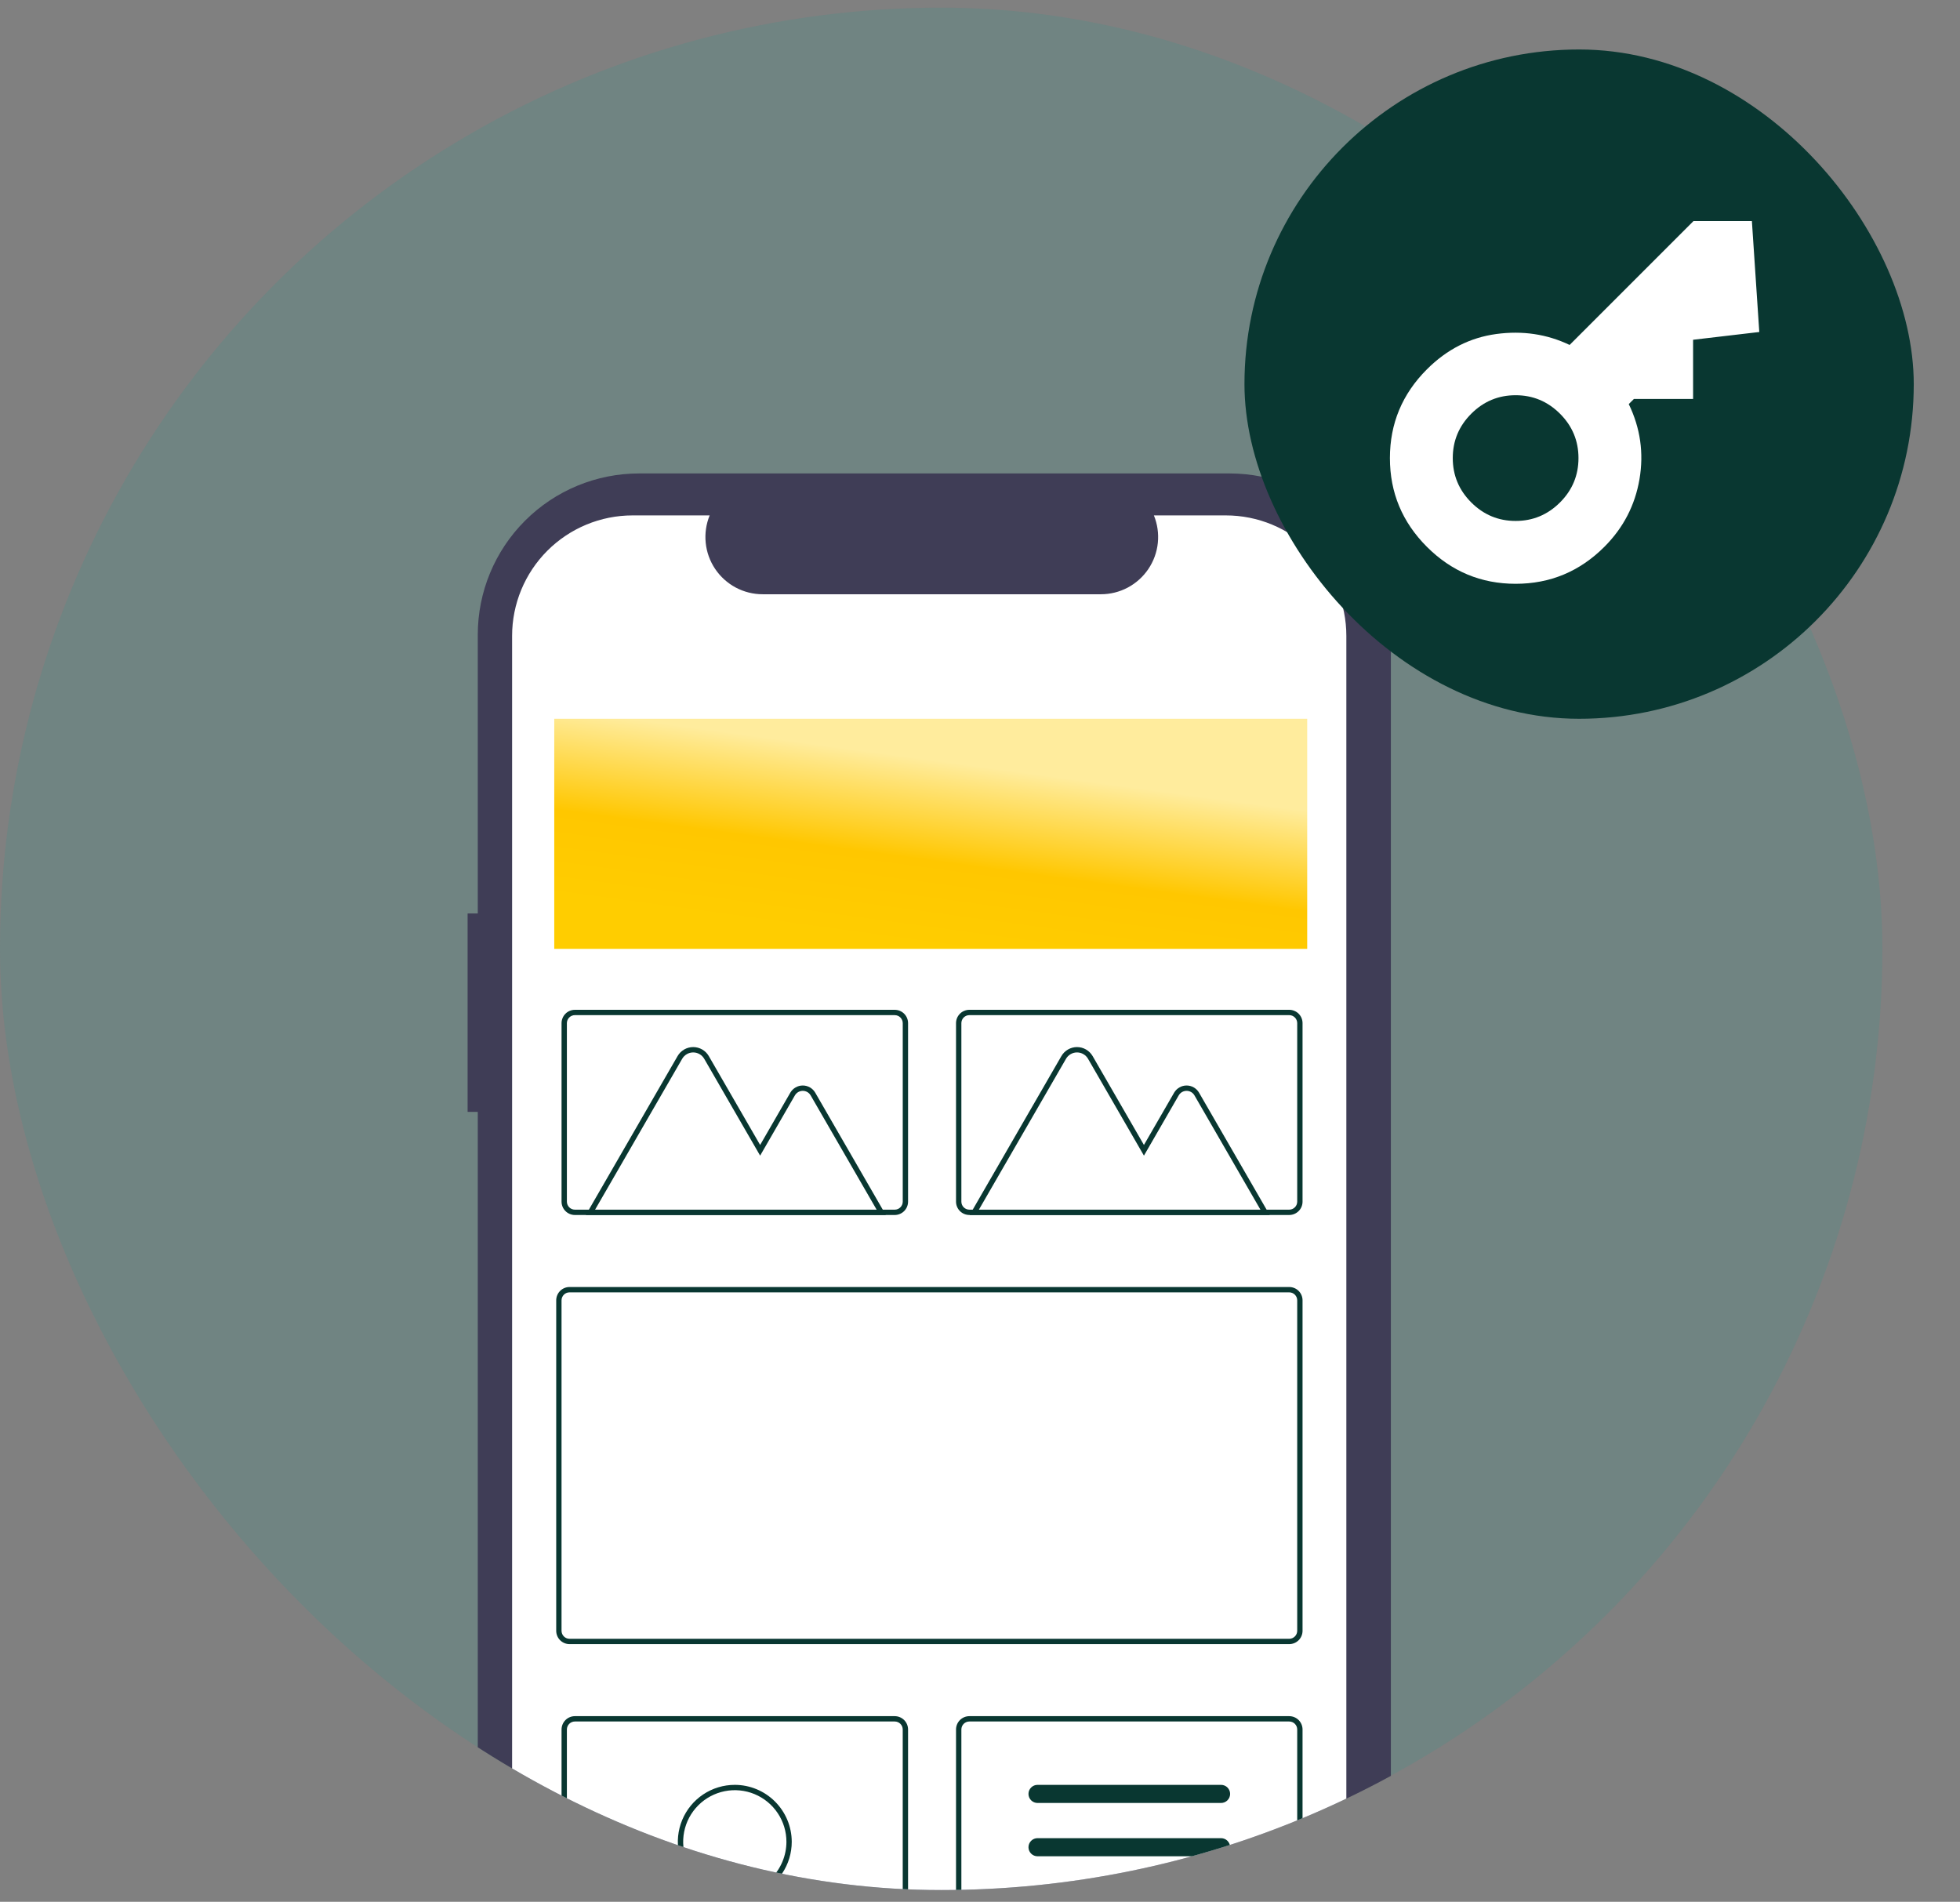 <svg width="101" height="98" viewBox="0 0 101 98" fill="none" xmlns="http://www.w3.org/2000/svg">
<rect x="0" y="0" width="101" height="98" fill="#808080" stroke="none"/>
<g clip-path="url(#clip0_176_4815)">
<circle cx="48.5" cy="48.895" r="48.5" fill="#1A9D8C" fill-opacity="0.15"/>
<path d="M24.096 47.071H24.62V32.709C24.62 30.505 25.496 28.39 27.055 26.832C28.614 25.273 30.728 24.397 32.932 24.397H63.36C65.564 24.397 67.678 25.273 69.237 26.832C70.796 28.39 71.672 30.505 71.672 32.709V111.499C71.672 113.703 70.796 115.818 69.237 117.376C67.678 118.935 65.564 119.811 63.36 119.811H32.932C30.728 119.811 28.614 118.935 27.055 117.376C25.496 115.818 24.62 113.703 24.62 111.499V57.294H24.096V47.071Z" fill="#3F3D56"/>
<path d="M32.597 26.559H36.569C36.386 27.007 36.316 27.493 36.366 27.974C36.415 28.455 36.582 28.917 36.852 29.318C37.122 29.719 37.486 30.048 37.913 30.276C38.34 30.503 38.816 30.622 39.299 30.622H56.731C57.214 30.622 57.691 30.503 58.117 30.276C58.544 30.048 58.908 29.719 59.178 29.318C59.448 28.917 59.615 28.455 59.664 27.974C59.713 27.493 59.644 27.007 59.461 26.559H63.17C64.817 26.559 66.396 27.213 67.56 28.377C68.724 29.541 69.378 31.12 69.378 32.767V111.441C69.378 113.087 68.724 114.666 67.56 115.83C66.396 116.994 64.817 117.648 63.17 117.648H32.597C31.782 117.648 30.974 117.488 30.221 117.176C29.468 116.864 28.784 116.407 28.207 115.83C27.631 115.254 27.174 114.57 26.862 113.817C26.55 113.064 26.389 112.256 26.389 111.441V111.441V32.767C26.389 31.12 27.043 29.541 28.207 28.377C29.371 27.213 30.95 26.559 32.596 26.559H32.597Z" fill="white"/>
<path d="M29.349 84.722H66.434C66.616 84.722 66.791 84.649 66.92 84.521C67.049 84.392 67.121 84.217 67.121 84.035V67.007C67.121 66.825 67.049 66.65 66.92 66.521C66.791 66.392 66.616 66.32 66.434 66.32H29.349C29.166 66.32 28.992 66.392 28.863 66.521C28.734 66.65 28.662 66.825 28.662 67.007V84.035C28.662 84.217 28.734 84.392 28.863 84.521C28.992 84.649 29.166 84.722 29.349 84.722ZM66.434 66.595C66.543 66.595 66.648 66.638 66.725 66.715C66.803 66.793 66.846 66.897 66.846 67.007V84.035C66.846 84.144 66.803 84.249 66.725 84.326C66.648 84.404 66.543 84.447 66.434 84.447H29.349C29.239 84.447 29.134 84.404 29.057 84.326C28.98 84.249 28.937 84.144 28.936 84.035V67.007C28.937 66.897 28.98 66.793 29.057 66.715C29.134 66.638 29.239 66.595 29.349 66.595H66.434Z" fill="#093731"/>
<path d="M29.624 62.609H46.106C46.288 62.609 46.463 62.536 46.592 62.407C46.72 62.279 46.793 62.104 46.793 61.922V52.722C46.793 52.54 46.72 52.366 46.592 52.237C46.463 52.108 46.288 52.036 46.106 52.036H29.624C29.442 52.036 29.267 52.108 29.139 52.237C29.01 52.366 28.938 52.54 28.937 52.722V61.922C28.937 62.104 29.01 62.279 29.139 62.407C29.267 62.536 29.442 62.609 29.624 62.609ZM46.107 52.311C46.216 52.311 46.321 52.354 46.398 52.431C46.475 52.509 46.519 52.613 46.519 52.723V61.922C46.519 62.031 46.475 62.136 46.398 62.213C46.321 62.291 46.216 62.334 46.107 62.334H29.624C29.515 62.334 29.41 62.291 29.333 62.213C29.256 62.136 29.212 62.031 29.212 61.922V52.722C29.212 52.613 29.256 52.508 29.333 52.431C29.41 52.354 29.515 52.311 29.624 52.31L46.107 52.311Z" fill="#093731"/>
<path d="M49.952 106.973H66.434C66.616 106.973 66.791 106.901 66.92 106.772C67.049 106.643 67.121 106.469 67.121 106.287V89.121C67.121 88.939 67.048 88.764 66.92 88.635C66.791 88.507 66.616 88.434 66.434 88.434H49.952C49.77 88.434 49.595 88.507 49.466 88.635C49.337 88.764 49.265 88.939 49.265 89.121V106.287C49.265 106.469 49.337 106.643 49.466 106.772C49.595 106.901 49.77 106.973 49.952 106.974V106.973ZM66.434 88.709C66.543 88.709 66.648 88.752 66.725 88.829C66.803 88.907 66.846 89.011 66.846 89.121V106.287C66.846 106.396 66.803 106.501 66.725 106.578C66.648 106.655 66.543 106.699 66.434 106.699H49.952C49.842 106.699 49.738 106.655 49.66 106.578C49.583 106.501 49.54 106.396 49.54 106.287V89.121C49.54 89.011 49.583 88.907 49.66 88.829C49.738 88.752 49.842 88.709 49.952 88.709H66.434Z" fill="#093731"/>
<path d="M29.624 106.973H46.106C46.288 106.973 46.463 106.901 46.592 106.772C46.72 106.643 46.793 106.469 46.793 106.287V89.121C46.793 88.939 46.72 88.764 46.592 88.635C46.463 88.507 46.288 88.434 46.106 88.434H29.624C29.442 88.434 29.267 88.507 29.139 88.635C29.01 88.764 28.938 88.939 28.937 89.121V106.287C28.938 106.469 29.01 106.643 29.139 106.772C29.267 106.901 29.442 106.973 29.624 106.974V106.973ZM46.106 88.709C46.215 88.709 46.32 88.752 46.397 88.829C46.475 88.907 46.518 89.011 46.518 89.121V106.287C46.518 106.396 46.475 106.501 46.397 106.578C46.32 106.655 46.215 106.699 46.106 106.699H29.624C29.515 106.699 29.41 106.655 29.333 106.578C29.256 106.501 29.212 106.396 29.212 106.287V89.121C29.212 89.011 29.256 88.907 29.333 88.829C29.41 88.752 29.515 88.709 29.624 88.709H46.106Z" fill="#093731"/>
<path d="M49.966 62.61H65.428L61.789 56.308C61.724 56.195 61.63 56.101 61.518 56.036C61.405 55.97 61.276 55.936 61.146 55.936C61.016 55.936 60.887 55.97 60.775 56.036C60.661 56.101 60.568 56.195 60.502 56.308L58.948 59L56.305 54.422C56.223 54.28 56.105 54.163 55.964 54.081C55.823 53.999 55.662 53.956 55.499 53.956C55.336 53.956 55.175 53.999 55.034 54.081C54.892 54.163 54.775 54.28 54.693 54.422L49.966 62.61ZM64.952 62.336H50.442L54.932 54.56C54.989 54.46 55.072 54.377 55.172 54.32C55.271 54.262 55.384 54.232 55.499 54.232C55.614 54.232 55.728 54.262 55.827 54.32C55.927 54.377 56.01 54.46 56.067 54.56L58.948 59.55L60.74 56.445C60.781 56.374 60.84 56.315 60.911 56.274C60.983 56.233 61.063 56.211 61.146 56.211C61.228 56.211 61.309 56.233 61.38 56.274C61.451 56.315 61.51 56.374 61.551 56.445L64.952 62.336Z" fill="#093731"/>
<path d="M30.187 62.61H45.649L42.011 56.308C41.946 56.195 41.852 56.101 41.739 56.036C41.626 55.97 41.498 55.936 41.368 55.936C41.237 55.936 41.109 55.97 40.996 56.036C40.883 56.101 40.789 56.195 40.724 56.308L39.17 59L36.526 54.422C36.445 54.28 36.327 54.163 36.186 54.081C36.044 53.999 35.884 53.956 35.721 53.956C35.557 53.956 35.397 53.999 35.255 54.081C35.114 54.163 34.996 54.28 34.915 54.422L30.187 62.61ZM45.174 62.336H30.664L35.153 54.56C35.211 54.46 35.294 54.377 35.393 54.32C35.493 54.262 35.606 54.232 35.721 54.232C35.836 54.232 35.949 54.262 36.049 54.32C36.149 54.377 36.231 54.46 36.289 54.56L39.17 59.55L40.962 56.445C41.003 56.374 41.062 56.315 41.134 56.274C41.205 56.233 41.286 56.211 41.368 56.211C41.45 56.211 41.531 56.233 41.602 56.274C41.673 56.315 41.732 56.374 41.773 56.445L45.174 62.336Z" fill="#093731"/>
<path d="M49.952 62.609H66.434C66.616 62.608 66.791 62.536 66.92 62.407C67.049 62.279 67.121 62.104 67.121 61.922V52.722C67.121 52.54 67.049 52.366 66.92 52.237C66.791 52.108 66.616 52.036 66.434 52.035H49.952C49.77 52.036 49.595 52.108 49.466 52.237C49.337 52.366 49.265 52.54 49.265 52.722V61.922C49.265 62.104 49.337 62.278 49.466 62.407C49.595 62.536 49.77 62.608 49.952 62.608V62.609ZM66.434 52.31C66.543 52.31 66.648 52.354 66.725 52.431C66.803 52.508 66.846 52.613 66.846 52.722V61.922C66.846 62.031 66.803 62.136 66.725 62.213C66.648 62.29 66.543 62.334 66.434 62.334H49.952C49.842 62.334 49.738 62.29 49.66 62.213C49.583 62.136 49.54 62.031 49.54 61.922V52.722C49.54 52.613 49.583 52.508 49.66 52.431C49.738 52.354 49.842 52.31 49.952 52.31L66.434 52.31Z" fill="#093731"/>
<path d="M62.922 91.974C63.046 91.974 63.165 92.023 63.252 92.111C63.34 92.198 63.389 92.317 63.389 92.44C63.389 92.564 63.34 92.683 63.252 92.77C63.165 92.858 63.046 92.907 62.922 92.907H53.464C53.34 92.907 53.222 92.858 53.134 92.77C53.047 92.683 52.998 92.564 52.998 92.44C52.998 92.317 53.047 92.198 53.134 92.111C53.222 92.023 53.34 91.974 53.464 91.974H62.922Z" fill="#093731"/>
<path d="M62.922 94.721C63.046 94.721 63.165 94.77 63.252 94.858C63.34 94.945 63.389 95.064 63.389 95.188C63.389 95.311 63.34 95.43 63.252 95.517C63.165 95.605 63.046 95.654 62.922 95.654H53.464C53.34 95.654 53.222 95.605 53.134 95.517C53.047 95.43 52.998 95.311 52.998 95.188C52.998 95.064 53.047 94.945 53.134 94.858C53.222 94.77 53.34 94.721 53.464 94.721H62.922Z" fill="#093731"/>
<path d="M37.864 91.974C37.284 91.974 36.716 92.146 36.233 92.469C35.751 92.791 35.375 93.25 35.153 93.786C34.931 94.322 34.872 94.912 34.986 95.481C35.099 96.051 35.378 96.574 35.789 96.984C36.199 97.395 36.722 97.674 37.291 97.787C37.861 97.901 38.451 97.843 38.987 97.62C39.523 97.398 39.982 97.022 40.304 96.539C40.627 96.057 40.799 95.489 40.799 94.909C40.798 94.131 40.488 93.385 39.938 92.835C39.388 92.284 38.642 91.975 37.864 91.974ZM37.864 97.569C37.338 97.569 36.824 97.413 36.386 97.121C35.949 96.828 35.608 96.413 35.407 95.927C35.205 95.441 35.153 94.906 35.255 94.39C35.358 93.874 35.611 93.4 35.984 93.028C36.356 92.656 36.83 92.403 37.346 92.3C37.862 92.197 38.397 92.25 38.883 92.451C39.369 92.653 39.784 92.994 40.076 93.431C40.369 93.868 40.525 94.383 40.525 94.909C40.524 95.614 40.243 96.29 39.745 96.789C39.246 97.288 38.57 97.568 37.864 97.569H37.864Z" fill="#093731"/>
<path d="M29.349 48.324H66.434C66.813 48.324 67.121 48.147 67.121 47.929V38.145C67.121 37.927 66.814 37.751 66.434 37.75H29.349C28.969 37.75 28.662 37.927 28.662 38.145V47.929C28.662 48.147 28.969 48.323 29.349 48.324ZM66.434 37.908C66.662 37.908 66.846 38.014 66.846 38.145V47.929C66.846 48.059 66.662 48.165 66.434 48.166H29.349C29.121 48.166 28.937 48.059 28.936 47.929V38.145C28.936 38.014 29.121 37.908 29.349 37.908L66.434 37.908Z" fill="url(#paint0_linear_176_4815)"/>
<rect x="28.561" y="37.04" width="38.8" height="11.856" fill="url(#paint1_linear_176_4815)"/>
</g>
<rect x="64.128" y="2.55" width="34.489" height="34.489" rx="17.244" fill="#093731"/>
<g clip-path="url(#clip1_176_4815)">
<path d="M80.388 25.891C81.023 25.256 81.34 24.494 81.34 23.605C81.34 22.716 81.023 21.954 80.388 21.319C79.752 20.684 78.99 20.366 78.101 20.366C77.212 20.366 76.45 20.684 75.815 21.319C75.18 21.954 74.862 22.716 74.862 23.605C74.862 24.494 75.18 25.256 75.815 25.891C76.45 26.526 77.212 26.844 78.101 26.844C78.99 26.844 79.752 26.526 80.388 25.891ZM82.674 28.178C81.404 29.448 79.879 30.083 78.101 30.083C76.323 30.083 74.799 29.448 73.529 28.178C72.258 26.907 71.623 25.383 71.623 23.605C71.623 21.827 72.258 20.302 73.529 19.032C74.558 18.003 75.748 17.397 77.101 17.212C78.454 17.029 79.714 17.216 80.883 17.775L87.266 11.392L90.276 11.392L90.657 17.108L87.246 17.508V20.557H84.198L83.931 20.823C84.528 22.055 84.713 23.345 84.484 24.691C84.255 26.037 83.652 27.2 82.674 28.178Z" fill="white"/>
</g>
<defs>
<linearGradient id="paint0_linear_176_4815" x1="44.063" y1="40.096" x2="45.113" y2="48.664" gradientUnits="userSpaceOnUse">
<stop stop-color="#FFEC9D"/>
<stop offset="0.534" stop-color="#FFC700"/>
<stop offset="1" stop-color="#FFCD00"/>
</linearGradient>
<linearGradient id="paint1_linear_176_4815" x1="51.823" y1="39.669" x2="50.52" y2="49.243" gradientUnits="userSpaceOnUse">
<stop stop-color="#FFEC9D"/>
<stop offset="0.534" stop-color="#FFC700"/>
<stop offset="1" stop-color="#FFCD00"/>
</linearGradient>
<clipPath id="clip0_176_4815">
<rect y="0.395" width="97" height="97" rx="48.5" fill="white"/>
</clipPath>
<clipPath id="clip1_176_4815">
<rect width="25.867" height="25.867" fill="white" transform="translate(63.621 19.794) rotate(-45)"/>
</clipPath>
</defs>
</svg>
